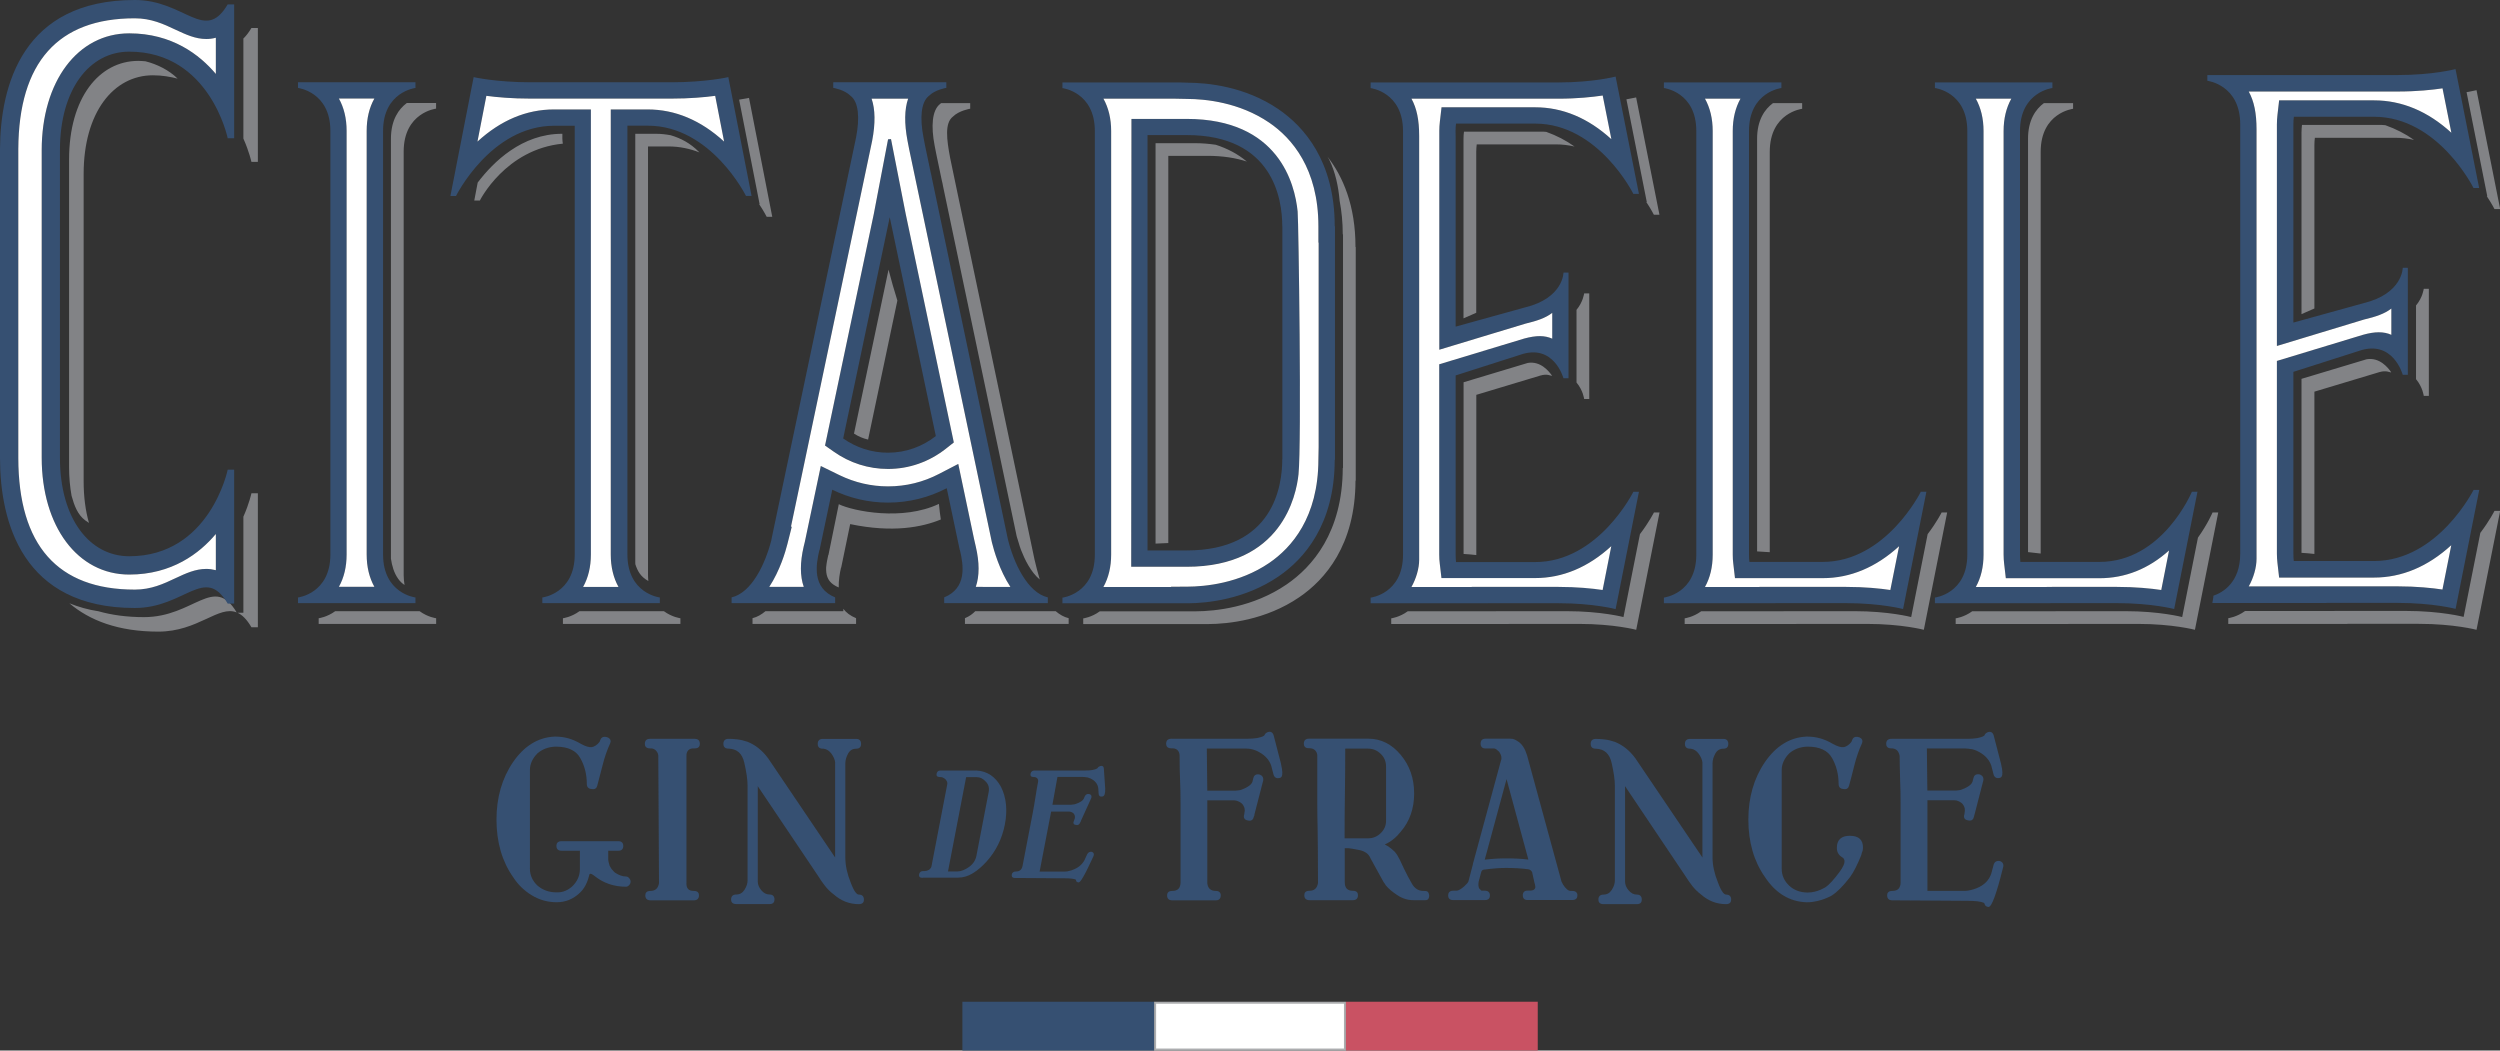 <svg enable-background="new 0 0 314.11 131.99" viewBox="0 0 314.11 131.99" xmlns="http://www.w3.org/2000/svg"><rect x="0" y="0" width="314.11" height="131.99" fill="#333333" stroke="none"/><g fill="#365072"><path d="m78.67 110.13c-.45 0-.92-.17-1.4-.49l-.18-.17c-.19-.18-.34-.39-.45-.61l-.05-.11c-.11-.31-.17-.6-.17-.86v-1h1.28c.4 0 .61-.21.61-.6s-.22-.6-.61-.6h-7.15c-.53 0-.64.33-.64.6s.11.6.64.6h2.31v2.31c0 .79-.3 1.49-.88 2.09-.57.55-1.22.83-1.93.83-.05 0-.09 0-.14 0-.93 0-1.73-.29-2.39-.86-.62-.59-.94-1.3-.94-2.11v-12.4c0-.75.32-1.45.93-2.08.59-.52 1.34-.81 2.22-.86h.12c1.5 0 2.53.48 3.06 1.44.55.97.82 2.07.82 3.25 0 .39.21.61.59.63.48.11.65-.16.72-.41.18-.66.4-1.51.66-2.53.26-1.05.59-1.99.97-2.81.09-.23.11-.55-.35-.74-.58-.19-.8.08-.9.34l-.09.23-.02.03c-.28.34-.59.56-.93.63-.37.05-.84-.1-1.41-.42-1-.6-2.06-.9-3.14-.9h-.18c-2.04.1-3.79 1.17-5.18 3.19-1.39 2.03-2.09 4.46-2.09 7.23 0 2.83.7 5.26 2.09 7.23.59.92 1.37 1.69 2.32 2.27.95.59 2.01.89 3.16.89 1.11 0 2.09-.4 2.92-1.2.54-.51.93-1.24 1.16-2.2.02-.1.05-.16.1-.17.05-.02.19-.02.52.23 1.12.92 2.46 1.39 4 1.39.14 0 .28-.07.4-.2s.18-.28.18-.43c0-.17-.06-.33-.19-.45-.1-.13-.23-.2-.37-.2z"></path><path d="m87.11 94.03h.18c.53 0 .64-.31.64-.57 0-.41-.22-.63-.64-.63h-5.63c-.42 0-.64.22-.64.63 0 .26.11.57.64.57h.15c.55 0 .9.57.9.92l.09 16.01c-.11.66-.46.98-1.08.98-.53 0-.64.3-.64.55 0 .41.22.63.64.63h5.46c.42 0 .64-.22.64-.63 0-.25-.11-.55-.64-.55-.33 0-.58-.08-.73-.25-.16-.18-.23-.46-.2-.84v-15.91c-.01-.5.26-.91.86-.91z"></path><path d="m107.9 112.4c-.21 0-.56-.27-1.03-1.55-.44-1.09-.66-2.14-.66-3.11v-11.82c0-.4.12-.82.35-1.24.23-.41.56-.61 1.02-.61.4 0 .61-.21.61-.6 0-.41-.21-.63-.61-.63h-4.2c-.42 0-.64.22-.64.63 0 .27.11.6.64.6h.11c.38.05.71.27.98.63.27.38.43.75.46 1.08v11.96l-8.43-12.48c-.73-.98-1.59-1.67-2.58-2.06-.45-.15-.88-.26-1.27-.3-.41-.05-.76-.07-1.06-.07h-.06c-.42 0-.64.22-.64.63 0 .27.11.6.64.6h.03c1.06.04 1.7.62 1.96 1.78.27 1.18.41 2.15.41 2.88v11.9c0 .38-.13.78-.39 1.18s-.6.59-1.04.59c-.42 0-.64.22-.64.63 0 .26.11.57.64.57h4.2c.51 0 .61-.31.61-.57 0-.41-.21-.63-.61-.63s-.75-.18-1.04-.53c-.3-.35-.45-.72-.45-1.1v-11.98l7.55 11.23c.27.44.57.87.88 1.27.31.41.69.78 1.12 1.1.91.81 1.97 1.22 3.15 1.22.53 0 .64-.31.64-.57-.01-.42-.23-.63-.65-.63z"></path><path d="m160.96 95.99-.02-.07-.91-3.51c-.06-.2-.15-.34-.28-.41-.12-.07-.27-.07-.45-.02-.24.1-.38.23-.42.39l-.08.08c-.4.25-1.12.37-2.15.37h-9.49c-.42 0-.64.22-.64.63 0 .26.11.57.64.57h.15c.71 0 .9.54.9.92 0 1.15.02 2.19.06 3.08.04.9.06 1.9.06 2.96v9.87c0 .73-.34 1.09-1.05 1.09-.53 0-.64.3-.64.55 0 .41.22.63.64.63h5.49c.4 0 .61-.22.61-.63 0-.35-.22-.55-.61-.55-.65 0-1.01-.32-1.08-.97v-10.41h3.27.03c.01 0 .08-.02.33.03.33.09.59.24.77.43.2.25.3.49.3.73.01.06.01.09.01.1l-.07.48c-.07.21-.06.38.02.51s.22.2.42.24c.2.06.37.04.5-.03.13-.08.21-.21.25-.39l.05-.13c.03-.03.04-.08.04-.13s0-.08.01-.1c.01-.03.03-.1.05-.19l1.05-4.07c.04-.36-.12-.61-.48-.73-.53-.1-.71.2-.77.47l-.11.45c-.13.35-.55.67-1.27.95-.2.09-.32.11-.39.11-.28.04-.4.05-.45.05h-3.56l-.06-5.29h4.82c.2 0 .59.01.93.11.25.07.25.07.49.17.95.43 1.57 1.05 1.85 1.86l.29 1.12c.11.39.39.54.8.43.09-.02.16-.07.21-.15.15-.23.13-.74-.06-1.56z"></path><path d="m197.55 111.94h-.2c-.3 0-.63-.27-.97-.81-.04-.09-.09-.19-.15-.3l-.01-.02s-.01-.02-.04-.08c-.02-.07-.02-.08-.02-.09l-4.3-15.76c-.26-.83-.64-1.42-1.14-1.73-.15-.1-.29-.18-.43-.24-.15-.07-.32-.1-.53-.1h-3.12c-.4 0-.61.22-.61.63 0 .39.22.6.61.6h1.08.04c.17.03.37.19.59.41.2.27.3.54.3.81 0 .1-.02.2-.06.29l-3.5 12.89c-.01.06-.02.11-.04.2l-.55 2.1s-.07.18-.22.31c-.19.22-.41.42-.67.6-.25.17-.46.26-.64.26h-.38c-.53 0-.64.33-.64.6 0 .26.11.58.64.58h3.97c.53 0 .64-.31.64-.58 0-.39-.23-.6-.64-.6h-.42c-.05-.06-.14-.15-.26-.25-.08-.12-.13-.3-.13-.55l.03-.32.32-1.2c.05-.23.19-.33.45-.34.98-.13 1.88-.2 2.67-.2 1.03 0 1.98.06 2.82.17.19.03.34.15.46.35l.29 1.31c.07.2.09.36.11.48.04.19-.05.54-.64.54h-.35c-.38 0-.58.21-.58.6 0 .37.21.58.58.58h5.64c.53 0 .64-.31.64-.58.01-.35-.22-.56-.64-.56zm-5.52-3.94c-.79-.1-1.71-.15-2.8-.15-.85 0-1.75.05-2.68.16l2.74-10.12z"></path><path d="m216.87 112.4c-.21 0-.56-.27-1.03-1.55-.44-1.09-.67-2.14-.67-3.11v-11.82c0-.4.12-.82.35-1.24.23-.41.56-.61 1.02-.61.4 0 .61-.21.61-.6 0-.41-.21-.63-.61-.63h-4.2c-.42 0-.64.22-.64.63 0 .27.11.6.64.6h.11c.38.05.71.27.98.63.27.38.43.75.47 1.08v11.96l-8.43-12.47c-.72-.98-1.59-1.67-2.58-2.06-.45-.15-.88-.26-1.27-.3-.42-.05-.76-.07-1.06-.07h-.06c-.42 0-.64.22-.64.63 0 .27.11.6.64.6h.03c1.05.04 1.7.62 1.96 1.78.27 1.18.41 2.15.41 2.88v11.9c0 .38-.13.78-.39 1.18s-.6.59-1.04.59c-.42 0-.64.22-.64.63 0 .26.11.57.64.57h4.2c.51 0 .61-.31.61-.57 0-.41-.21-.63-.61-.63s-.75-.18-1.04-.53c-.3-.35-.45-.72-.45-1.1v-11.99l7.54 11.23c.28.45.58.87.88 1.27.32.41.69.78 1.12 1.1.91.81 1.97 1.22 3.15 1.22.53 0 .64-.31.64-.57 0-.42-.22-.63-.64-.63z"></path><path d="m232.43 105.01c-1.09 0-1.64.51-1.64 1.52 0 .53.23.93.68 1.19.15.09.24.22.27.37.07.34-.15.84-.63 1.49-.74.99-1.32 1.62-1.73 1.88 0 0-1.01.68-2.24.68h-.09c-.91-.02-1.66-.31-2.25-.86-.62-.59-.94-1.3-.94-2.11v-12.42c0-.75.32-1.45.93-2.08.59-.52 1.33-.81 2.22-.86h.12c1.5 0 2.53.48 3.06 1.44.55.97.82 2.07.82 3.25 0 .39.21.61.59.63.47.11.65-.16.72-.41.18-.66.41-1.51.66-2.53.26-1.05.59-1.99.97-2.81.09-.23.11-.55-.34-.74-.58-.19-.81.08-.9.34l-.09.23-.02.03c-.28.34-.59.56-.93.63-.37.05-.84-.1-1.41-.42-1-.6-2.06-.9-3.14-.9h-.18c-2.04.1-3.79 1.17-5.18 3.19-1.39 2.03-2.09 4.46-2.09 7.23 0 2.83.7 5.26 2.09 7.23 1.33 2.02 3.08 3.08 5.18 3.16h.18c.81 0 1.67-.25 2.13-.43s.65-.28.69-.3c.06-.03.12-.07.2-.11.65-.41 1.43-1.18 2.3-2.31.45-.62.93-1.55 1.42-2.78.04-.2.09-.39.17-.55l.04-.32c.03-1.04-.53-1.55-1.64-1.55z"></path><path d="m251.29 108.19c-.41-.08-.69.08-.8.46l-.29 1.08c-.28.87-.9 1.49-1.85 1.87-.47.19-1.08.33-1.42.33h-4.76v-11.38h3.27s.1-.02.36.02c.33.09.59.24.77.43.2.25.3.49.3.73.01.22-.06.59-.06.59-.07.21-.06.38.02.51s.22.2.42.24c.2.05.37.04.5-.03.13-.08.21-.21.25-.39 0 0 .09-.34.1-.36.01-.03.03-.1.05-.19l1.05-4.07c.04-.36-.12-.61-.48-.73-.53-.1-.71.2-.77.47l-.12.45c-.13.36-.55.68-1.27.95-.16.07-.29.11-.39.11-.29.05-.41.05-.45.05h-3.56l-.06-5.29h4.82c.2 0 .51.04.93.11.13.04.29.08.49.17.95.43 1.57 1.06 1.85 1.86l.29 1.12c.11.39.39.54.8.43.09-.02.16-.07.21-.15.15-.23.13-.74-.06-1.56v-.02l-.02-.07-.91-3.51c-.06-.2-.15-.34-.28-.41-.12-.07-.27-.07-.45-.02-.24.1-.38.23-.42.39l-.08.08c-.4.25-1.12.37-2.15.37h-9.49c-.42 0-.64.22-.64.63 0 .26.11.57.64.57h.15c.53.08.69.35.79.58.1.26.11.31.11.4s.02 2.1.06 3.01c.04.9.06 1.9.06 2.96v9.87c0 .73-.34 1.09-1.05 1.09-.53 0-.64.3-.64.55 0 .41.22.63.64.63 1.46 0 3 .01 4.57.03 1.52.02 3.07.03 4.6.03h.2c1.08 0 1.8.09 2.15.26.06.05.08.1.08.14.04.16.15.32.43.37.02 0 .03.01.05.01.27 0 .68-.56 1.57-3.88v-.09c.01-.02.03-.04.03-.06l.26-1c.08-.35-.06-.61-.4-.74z"></path><path d="m122.68 96.81h-4.48c-.37 0-.49.21-.52.4-.03.13-.01.23.05.3.07.08.18.12.34.12h.12c.19 0 .39.1.6.28.19.21.27.42.23.61l-1.99 10.35c-.03.14-.13.27-.29.41-.21.11-.39.16-.53.16h-.2c-.29 0-.48.14-.53.41-.03.14-.01.24.05.32.07.08.18.12.34.12l.19-.02h4.31c.65 0 1.29-.19 1.89-.57.6-.37 1.17-.87 1.7-1.46 1.18-1.3 1.95-2.87 2.3-4.67.34-1.79.18-3.38-.5-4.72-.7-1.28-1.74-1.97-3.08-2.04zm1.54 2.71-1.54 8.01c-.11.55-.41 1.02-.9 1.38-.53.38-1.03.58-1.48.58h-1.19l2.28-11.85h1.28c.47 0 .86.19 1.19.57.34.34.46.78.36 1.31z"></path><path d="m138.84 98.91.01-.03-.16-2.33c-.01-.14-.06-.23-.14-.28s-.18-.06-.32-.02c-.17.07-.28.15-.33.26l-.03.01-.03.04c-.3.17-.8.25-1.49.25h-6.36c-.28 0-.45.14-.51.41-.02.12-.01.22.05.29.06.08.17.12.33.12h.1c.19 0 .55.18.47.59-.04.2-.27 1.46-.35 2.05-.09.59-.2 1.23-.34 1.96l-1.26 6.55c-.09.49-.37.72-.85.72-.35 0-.47.2-.5.36-.03.14-.01.25.05.33s.17.12.31.12c1.11 0 2.11.01 3.06.02 1.02.01 2.05.02 3.08.02h.14c.71 0 1.17.06 1.39.16v.02l.04.08c.01.14.1.22.26.25.01 0 .03.01.05.01.14 0 .45-.22 1.54-2.58l.01-.04c.01-.01.02-.02.03-.04l.31-.67c.09-.24.02-.41-.2-.51-.26-.05-.47.05-.6.3l-.33.72c-.3.58-.8.99-1.49 1.24-.13.06-.25.1-.35.11-.2.07-.42.11-.64.11h-3.17l1.45-7.54h2.19.02c.01 0 .06-.01.21.02.21.06.36.15.45.28.1.16.14.32.11.48v.06l-.01.01-.1.31c-.08.15-.09.27-.04.36.04.08.13.14.26.15.26.08.45-.03.55-.28l.05-.09c.02-.02.04-.05.04-.09.01-.04.02-.06.02-.07.01-.02.03-.06.06-.13l1.23-2.71c.1-.32-.07-.45-.24-.5-.27-.06-.47.05-.58.3l-.13.3c-.13.24-.46.45-.97.63-.12.05-.21.07-.28.07-.14.02-.26.04-.31.04h-2.37l.63-3.49h3.23c.13 0 .33.02.61.07.08.05.19.09.3.11.58.28.91.68.99 1.22l.05.74c.01.12.06.21.13.27.09.06.21.07.37.04.25-.05.35-.41.32-1.13v-.02z"></path><path d="m179.13 111.95-.29-.01c-.61 0-1.08-.29-1.43-.89-.35-.61-.69-1.24-1-1.89-.18-.38-.36-.76-.54-1.15-.19-.39-.39-.71-.61-.97l-.03-.03c-.41-.4-.83-.71-1.24-.91.77-.34 1.44-.88 2.01-1.61 1.12-1.29 1.68-2.91 1.68-4.81 0-1.88-.57-3.51-1.68-4.83-1.12-1.35-2.49-2.04-4.07-2.04h-7.47c-.42 0-.64.22-.64.63 0 .26.11.57.64.57h.15c.61.03.9.52.9.92v6.14c0 .67.01 1.69.04 3.02s.04 3.64.05 6.85c-.11.66-.46.98-1.08.98-.53 0-.64.3-.64.55 0 .41.22.63.64.63h5.46c.42 0 .64-.22.64-.63 0-.25-.11-.55-.64-.55-.69 0-1.02-.35-1.02-1.09v-4.26h.46c.23.02.67.09 1.36.23.66.13 1.16.45 1.39.98l.02.04.01.03 1.63 2.96c.13.17.23.31.29.43.31.39.8.8 1.43 1.22.64.43 1.32.64 2.02.64h1.52l.01-.01v.01c.39 0 .47-.31.47-.58-.02-.24-.1-.55-.44-.57zm-5.64-7.28c-.45.44-.98.66-1.57.66h-2.98c0-1.87.01-3.76.04-5.62s.04-3.76.04-5.65h2.86c.62 0 1.16.22 1.6.66.45.42.67.96.67 1.6v6.78c.01.6-.21 1.13-.66 1.57z"></path><path d="m120.92 125.86h24.1v6.13h-24.1z"></path></g><path d="m145.14 125.99h23.85v5.88h-23.85z" fill="#fff"></path><path d="m168.86 126.11v5.63h-23.6v-5.63zm.25-.25h-24.1v6.13h24.1z" fill="#acadaf"></path><path d="m169.11 125.86h24.1v6.13h-24.1z" fill="#c95263"></path><path d="m197.83 18.41c-.75-.17-1.53-.27-2.35-.27h-9.94c-.03.29-.06.6-.06.93v.73 19.5l-1.6.7v-21.8c0-.36 0-.73 0-.73 0-.33.02-.64.06-.93h9.94c.14 0 .26.02.4.03 1.31.47 2.47 1.07 3.55 1.84zm.25 20.52v9.13c.83.99.96 2.07.96 2.07h.64v-13.27h-.64s-.13 1.08-.96 2.07zm-118.25 31.97c.27.83.64 1.55 1.63 2.1-.02-.23-.04-.46-.04-.71 0 0 0-.36 0-.73v-53.16h2.58c1.41 0 2.7.29 3.88.75-.03-.03-.06-.06-.09-.09-1.08-1.08-2.22-1.68-3.53-2.07-.6-.11-1.21-.18-1.86-.18h-2.58v53.15.73c0 .07.01.13.01.21zm72.93-52.71c-.82-.12-1.68-.2-2.65-.2h-4.92v.19 50.12c.53-.03 1.06-.04 1.6-.07v-48.46c0-.06 0-.12 0-.19h4.92c1.95 0 3.58.27 4.95.72-1.14-.96-2.45-1.64-3.9-2.11zm42.17 28.91c-.32-.43-1.35-1.77-2.97-1.5l-8.07 2.43v21.57c.53.03 1.06.08 1.6.14v-20.13l8.07-2.43c.85-.24 1.19.02 1.45.05-.03-.04-.05-.09-.08-.13zm-85.86 8.13 3.68-17.47c-.4-1.28-.78-2.58-1.11-3.88l-4.34 20.6c.56.36 1.15.61 1.77.75zm113.29 14.15v-49.58c0-.36 0-.73 0-.73 0-4.92 4.07-5.4 4.07-5.4v-.71h-3.67c-1 .74-2 2.09-1.99 4.51v.73 51.08c.52.03 1.06.06 1.59.1zm34.04.17v-49.78c0-.35 0-.7 0-.7 0-4.92 4.07-5.4 4.07-5.4v-.71h-3.67c-1 .74-2 2.09-1.99 4.51v.7 51.2c.53.05 1.06.11 1.59.18zm43.3-53.82c-.14-.01-.26-.03-.4-.03h-10.07c-.03.3-.06.61-.06.94v.74 22.09l1.62-.71v-19.77c0-.37 0-.74 0-.74 0-.33.02-.65.06-.94h10.07c.84 0 1.63.1 2.39.27-1.1-.77-2.28-1.38-3.61-1.85zm3.86 22.65v9.26c.84 1 .97 2.1.97 2.1h.64v-13.45h-.64s-.13 1.09-.97 2.09zm-3.2 8.28c-.32-.44-1.37-1.8-3.01-1.52l-8.18 2.46v21.86c.54.03 1.08.08 1.62.14v-20.39l8.18-2.46c.86-.24 1.21.02 1.47.05-.02-.04-.05-.09-.08-.14zm11.28 20.29-2.1 10.56s-2.81-.75-7.28-.75c-2.44 0-6.12 0-8.95 0v.01h-11.23c-1.05.77-2.11.9-2.11.9v.72h14.96v-.01h8.95c4.47 0 7.28.75 7.28.75l2.97-14.94h-.71c0-.01-.61 1.22-1.78 2.76zm-1.73-55.37 2.6 13.07h-.06c.63.95.97 1.62.97 1.62h.71l-2.97-14.94c0-.01-.45.11-1.25.25zm-182.17 55.8c.2.58.34 1.19.55 1.73.45 1.16 1.23 2.78 2.35 3.7-.26-.84-.46-1.7-.66-2.51l-9.57-45.53c-.05-.19-.95-4.53-1.02-4.88-.46-2.41-.7-4.43.33-5.23.78-.78 2.18-1 2.18-1v-.7h-3.66c-.04.04-.09.07-.12.1-1.03.8-1.15 2.82-.69 5.23.07.35.14.71.21 1.07l.68 3.25c.04.19.08.37.13.56h-.01zm78.31-.27-2.07 10.42s-2.78-.74-7.19-.74c-2.41 0-6.04 0-8.83 0v.01h-11.08c-1.03.76-2.08.89-2.08.89v.71h14.76v-.01h8.83c4.41 0 7.19.74 7.19.74l2.93-14.74h-.7c0-.01-.6 1.2-1.76 2.72zm-35.74-36.07c0-5.21-1.56-8.84-3.53-11.37.08.14.17.26.24.41.77 1.57 1.14 3.36 1.3 5.16.24 1.28.39 2.67.39 4.21h.03v29.34h-.03c-.02 8.13-3.85 12.45-7.07 14.65-4.2 2.87-8.93 3.36-11.43 3.37h-12.03c-1.03.76-2.08.89-2.08.89v.71h15.71c2.5-.01 7.23-.5 11.43-3.37 3.22-2.19 7.05-6.52 7.07-14.65h.03v-29.35zm-47.77 45.75c-.33.34-.74.65-1.3.88v.72h13.03v-.72c-.59-.14-1.13-.45-1.63-.88zm-16.58 0h-9.78c-.5.42-1.04.74-1.63.88v.72h13.01s0-.33 0-.72c-.73-.3-1.24-.7-1.6-1.17zm12.01-13.48c-4.55 2.17-10.76.92-12.58.04l-1.3 6.38h-.02c-.11.47-.22 1.01-.27 1.57-.03.86.14 1.65.97 2.19.19.13.4.23.61.32-.02-.88.12-1.76.29-2.49h.02l1.13-5.47c5.36 1.12 9.03.39 11.39-.58-.1-.65-.18-1.3-.24-1.96zm86.38-50.83 2.56 12.9h-.06c.62.94.95 1.6.95 1.6h.7l-2.93-14.74c.01-.01-.43.1-1.22.24zm73.65 51.9s-.61 1.45-1.84 3.17l-1.98 9.98s-2.78-.74-7.19-.74c-2.41 0-5.31 0-8.11 0l-.73.01h-10.35c-1.03.76-2.08.89-2.08.89v.71h14.03l.73-.01h8.11c4.41 0 7.19.74 7.19.74l2.93-14.74h-.71zm-34.04 0s-.6 1.21-1.76 2.73l-2.07 10.42s-2.78-.74-7.18-.74c-2.41 0-6.04 0-8.84 0v.01h-10.36c-1.03.76-2.08.89-2.08.89v.71h14.03v-.01h8.84c4.41 0 7.18.74 7.18.74l2.93-14.74h-.69zm-148.52-38.74h-.06c.62.94.95 1.6.95 1.6h.7l-2.92-14.94s-.45.1-1.24.22zm-77.35 51.9c-2.18 0-4.06-.27-5.73-.74-1.29-.19-2.49-.54-3.64-1 2.54 2.15 6.12 3.56 11.18 3.56 4.98 0 7.56-3.34 9.84-2.41-2.88-4.82-5.34.59-11.65.59zm.18-69.84c-.29-.02-.58-.05-.89-.05-4.93 0-8.7 4.65-8.7 12.39v38.62c0 1.3.11 2.51.31 3.62.33 1.2.74 2.37 1.73 3.11.15.11.3.21.46.31-.44-1.53-.67-3.28-.67-5.22v-38.63c0-7.73 3.76-12.39 8.7-12.39 1.15 0 2.16.18 3.11.42-1.08-1.06-2.54-1.8-4.05-2.18zm12.31 57.22v12.07h-.73c.59.27 1.16.83 1.74 1.82h.81v-16.83h-.81s-.27 1.28-1.01 2.94zm19.44 7.79c.24.34.52.6.81.79-.06-.38-.11-.77-.11-1.22 0 0 0-.35 0-.7v-51.83c0-.35 0-.7 0-.7 0-4.92 4.07-5.4 4.07-5.4v-.71h-3.67c-1 .74-2 2.09-2 4.51v.7 51.83.21c.13.9.38 1.78.9 2.52zm20.64-55.9h-.04c-5.04 0-8.63 3.53-10.6 6.13l-.43 2.26h.7s3.21-6.46 10.43-7.15c-.07-.41-.07-.79-.06-1.24zm2.15 59.98c-1.03.76-2.08.89-2.08.89v.71h14.76v-.71s-1.05-.13-2.08-.89zm-30.69 0c-1.03.76-2.08.89-2.08.89v.71h14.76v-.71s-1.05-.13-2.08-.89zm-11.54-71.95v12.57c.74 1.66 1.01 2.93 1.01 2.93h.81v-16.82h-.81c-.34.58-.68 1-1.01 1.32z" fill="#828386"></path><path d="m149.1 14.93h-6.94l-.03 56.27h6.97c11.92 0 13.77-8.9 14.05-11.63.4-3.87.01-31.84-.11-33.01-.35-3.49-2.4-11.63-13.94-11.63zm12.02 42.77h-.01c0 3.45-1.17 11.46-12.01 11.46h-4.92c0-.06 0-.12 0-.18v-51.82c0-.06 0-.12 0-.19h4.92c10.84 0 12.01 8.02 12.01 11.46h.01zm-123.68-46.65s4.07.48 4.07 5.4v1.45 50.32.82.63c0 4.92-4.07 5.4-4.07 5.4v.71h14.76v-.71s-4.07-.48-4.07-5.4c0 0 0-.35 0-.7v-51.82c0-.35 0-.7 0-.7 0-4.92 4.07-5.4 4.07-5.4v-.71h-14.76zm9.61 1.33c-.65 1.15-.97 2.52-.97 4.06v53.23c0 1.55.33 2.91.97 4.06h-4.46c.64-1.15.97-2.51.97-4.06v-53.23c0-1.55-.33-2.91-.97-4.06zm113.58 1.34c-4.2-2.87-8.93-3.32-11.43-3.33l-.95-.03h-6.49-8.27v.71s4.07.48 4.07 5.4v1.45 50.32.82.63c0 4.92-4.07 5.4-4.07 5.4v.71h8.27 6.49.95c2.5-.01 7.23-.5 11.43-3.37 3.22-2.19 7.05-6.52 7.07-14.65h.03v-29.35h-.03c0-8.17-3.85-12.51-7.07-14.71zm5.06 42.47-.03 1.57c-.02 7.25-3.37 11.05-6.18 12.97-3.77 2.57-8.06 2.97-10.29 2.98l-2.04.04v-.01h-8.51c.64-1.15.97-2.52.97-4.06v-53.22c0-1.55-.33-2.91-.97-4.06h9.05l1.49.03c2.23.01 6.52.41 10.29 2.98 2.82 1.92 6.18 5.75 6.18 13.03v2.04h.03v25.71zm-53.74-38.7h-.37l-1.79 9.37-6.13 29.11 1.1.77c2.01 1.42 4.36 2.17 6.81 2.17 2.64 0 5.16-.88 7.27-2.54l1-.79-6.05-28.74zm-.38 39.39c-2.1 0-4.04-.67-5.63-1.79l5.85-27.8 5.79 27.5c-1.66 1.3-3.74 2.09-6.01 2.09zm15.05 10.81-9.58-45.53h.01c-.05-.19-.09-.37-.13-.56l-.68-3.25c-.07-.36-.14-.72-.21-1.08-.46-2.41-.34-4.43.69-5.23.78-.78 2.18-1 2.18-1v-.7h-3.82-6.57-3.82v.7s1.4.22 2.18 1c1.04.8 1.15 2.83.69 5.23-.01.06-.02.13-.04.19l-.98 4.65c0 .02-.01.03-.01.05l-9.62 45.69h.01c-.76 2.99-2.47 6.62-5 7.21v.72h13.01s0-.33 0-.72c-2.91-1.19-2.42-4.08-1.98-5.94h.02l1.6-7.59c2.11 1.03 4.48 1.62 6.99 1.62 2.66 0 5.17-.65 7.39-1.81l1.64 7.78h.02c.44 1.87.92 4.75-1.98 5.94v.72h13.02v-.72c-2.56-.6-4.3-4.35-5.03-7.37zm-4.02 6.05c.47-1.36.47-3.07 0-5.08l-.22-.96-1.98-9.41-2.39 1.24c-2.01 1.05-4.17 1.58-6.44 1.58-2.12 0-4.17-.48-6.09-1.41l-2.35-1.15-2.01 9.54-.14.57c-.47 2.02-.47 3.73.01 5.08h-4.34c1.34-2.04 2.04-4.42 2.28-5.38l.55-2.18-.1-.01 10.2-48.48c.42-2.18.39-3.96-.07-5.29h4.59c-.46 1.33-.49 3.09-.08 5.27l.21 1.08 10.39 49.37c.25 1.01.95 3.51 2.33 5.62zm-41.21-57.95c7.96 0 12.34 8.83 12.34 8.83h.7l-2.92-14.93s-2.79.65-7.2.65c-2.08 0-3.6 0-6.17 0 0 0-2.37 0-5.26 0-2.57 0-4.1 0-6.17 0-4.41 0-7.2-.65-7.2-.65l-2.92 14.94h.7s4.38-8.83 12.34-8.83h2.58v52.42.82.63c0 4.92-4.07 5.4-4.07 5.4v.71h14.76v-.71s-4.07-.48-4.07-5.4c0 0 0-.36 0-.73v-53.15zm-4.63 53.89c0 1.54.33 2.91.97 4.06h-4.46c.64-1.15.97-2.51.97-4.06v-55.93h-4.63c-3.47 0-6.7 1.36-9.62 4.04l1.12-5.75c1.26.17 3.19.35 5.57.35h17.61c2.38 0 4.32-.18 5.57-.35l1.12 5.75c-2.92-2.68-6.15-4.04-9.61-4.04h-4.63zm-59.83-69.68c-14.05 0-16.89 10.69-16.93 18.72v38.84c.01 8.04 2.82 18.83 16.93 18.83 6.33 0 8.79-5.45 11.68-.55h.81v-16.83h-.81s-2.23 10.88-12.38 10.88c-4.93 0-8.7-4.65-8.7-12.39v-38.62c0-7.73 3.76-12.39 8.7-12.39 10.15 0 12.38 10.88 12.38 10.88h.81v-16.82h-.81c-2.89 4.9-5.35-.55-11.68-.55zm10.19 9.29c-2.04-2.42-5.51-5.1-10.88-5.1-6.48 0-11 6.04-11 14.69v38.62c0 8.65 4.52 14.69 11 14.69 5.38 0 8.85-2.68 10.88-5.1v4.55c-.39-.1-.79-.16-1.2-.16-1.37 0-2.58.56-3.86 1.16-1.5.7-3.06 1.43-5.13 1.43-9.69 0-14.61-5.56-14.63-16.53v-38.83c.06-10.88 4.98-16.41 14.63-16.41 2.07 0 3.62.72 5.12 1.43 1.29.6 2.49 1.17 3.87 1.17.41 0 .81-.05 1.2-.16zm271.15 61.2h-10.07c-.03-.29-.05-.6-.05-.93 0 0 0-.37 0-.74v-22.1l8.18-2.61c4.34-1.54 5.56 2.98 5.56 2.98h.64v-13.44h-.64s0 3.25-4.92 4.44l-8.82 2.44v-24.18c0-.37 0-.74 0-.74 0-.33.02-.65.06-.94h10.07c8.07 0 12.5 8.95 12.5 8.95h.71l-2.97-14.94s-2.81.75-7.28.75c-2.44 0-6.12 0-8.95 0h-4.11-10.84v.72s4.13.49 4.13 5.47v7.28 45.84.19.64c0 3.62-2.18 4.87-3.37 5.28.02.1-.13.91-.13.91h14.33v-.01h8.95c4.47 0 7.28.75 7.28.75l2.97-14.94h-.71c-.01-.02-4.45 8.93-12.52 8.93zm8.61 3.58c-1.27-.19-3.24-.4-5.65-.4h-11.02v.01h-7.67c.61-1.09.98-2.39.98-3.47v-53.95c0-2.05-.31-3.54-.98-4.76h18.7c2.42 0 4.38-.21 5.65-.4l1.11 5.58c-2.95-2.7-6.22-4.07-9.72-4.07h-11.92l-.21 1.83c-.04.37-.07.76-.07 1.18v27.85l10.94-3.32c1.51-.36 2.56-.71 3.44-1.38v3.3c-.48-.22-1-.32-1.58-.32-.57 0-1.21.1-1.96.31l-10.84 3.29v24.22c0 .41.03.8.07 1.17l.21 1.83h11.91c3.5 0 6.77-1.37 9.72-4.07zm-77.87-3.47h-9.21c-.03-.29-.05-.59-.05-.92 0 0 0-.36 0-.73v-51.76c0-.36 0-.73 0-.73 0-4.92 4.07-5.4 4.07-5.4v-.71h-14.76v.71s4.07.48 4.07 5.4v1.45 50.32.82.63c0 4.92-4.07 5.4-4.07 5.4v.71h14.03v-.01h8.84c4.41 0 7.18.74 7.18.74l2.93-14.74h-.7c.01-.01-4.37 8.82-12.33 8.82zm8.5 3.53c-1.26-.19-3.19-.39-5.57-.39h-10.88v.01h-6.84c.64-1.15.97-2.51.97-4.06v-53.23c0-1.55-.33-2.91-.97-4.06h4.46c-.64 1.15-.97 2.51-.97 4.06v53.23c0 .4.02.78.07 1.14l.21 1.81h11.03c3.45 0 6.68-1.35 9.59-4.01zm26.28-3.53h-9.94c-.03-.29-.05-.59-.05-.92 0 0 0-.35 0-.7v-51.82c0-.35 0-.7 0-.7 0-4.92 4.07-5.4 4.07-5.4v-.71h-14.76v.71s4.07.48 4.07 5.4v1.45 50.32.82.63c0 4.92-4.07 5.4-4.07 5.4v.71h14.03l.73-.01h8.11c4.41 0 7.19.74 7.19.74l2.93-14.74h-.7c0-.01-3.65 8.82-11.61 8.82zm7.76 3.53c-1.26-.19-3.2-.39-5.58-.39h-8.11l-.76.01h-8.85c.64-1.15.97-2.51.97-4.06v-53.23c0-1.55-.33-2.91-.97-4.06h4.46c-.64 1.15-.97 2.51-.97 4.06v53.23c0 .41.03.79.07 1.15l.21 1.81h11.76c3.23 0 6.17-1.17 8.75-3.49zm-88.67-57.67c0-.33.02-.64.06-.93h9.94c7.96 0 12.34 8.83 12.34 8.83h.7l-2.93-14.74s-2.78.74-7.19.74c-2.41 0-6.04 0-8.83 0h-4.06-10.7v.71s4.07.48 4.07 5.4v7.19 45.22.18.63c0 4.92-4.07 5.4-4.07 5.4v.71h14.76v-.01h8.83c4.41 0 7.19.74 7.19.74l2.93-14.74h-.7s-4.38 8.83-12.34 8.83h-9.94c-.03-.29-.05-.59-.05-.92 0 0 0-.36 0-.73v-21.8l8.07-2.58c4.28-1.52 5.48 2.94 5.48 2.94h.63v-13.28h-.63s0 3.21-4.85 4.38l-8.7 2.41v-23.85c-.01-.36-.01-.73-.01-.73zm8.75 24.21c1.49-.36 2.52-.7 3.39-1.36v3.24c-.48-.21-.99-.32-1.56-.32-.56 0-1.19.1-1.94.3l-10.7 3.24v23.9c0 .41.02.79.07 1.15l.21 1.81h11.76c3.45 0 6.68-1.35 9.58-4.01l-1.09 5.49c-1.26-.19-3.19-.39-5.57-.39h-10.88v.01h-7.57c.6-1.07.97-2.35.97-3.42v-53.21c0-2.02-.3-3.49-.97-4.7h18.45c2.39 0 4.32-.21 5.58-.4l1.09 5.49c-2.91-2.66-6.13-4.01-9.58-4.01h-11.76l-.21 1.81c-.04.36-.07.75-.07 1.16v27.49z" fill="#365072"></path><path d="m271.55 74.13c-1.26-.19-3.2-.39-5.58-.39h-8.11l-.76.01h-8.85c.64-1.15.97-2.51.97-4.06v-53.23c0-1.55-.33-2.91-.97-4.06h4.46c-.64 1.15-.97 2.51-.97 4.06v53.23c0 .41.03.79.07 1.15l.21 1.81h11.76c3.23 0 6.17-1.17 8.75-3.49zm-34.04 0c-1.26-.19-3.19-.39-5.57-.39h-10.88v.01h-6.84c.64-1.15.97-2.51.97-4.06v-53.23c0-1.55-.33-2.91-.97-4.06h4.46c-.64 1.15-.97 2.51-.97 4.06v53.23c0 .4.02.78.07 1.14l.21 1.81h11.03c3.45 0 6.68-1.35 9.59-4.01zm-36.15 0c-1.26-.19-3.19-.39-5.57-.39h-10.88v.01h-7.57c.6-1.07.97-2.35.97-3.42v-53.23c0-2.02-.3-3.49-.97-4.7h18.45c2.39 0 4.32-.21 5.58-.4l1.09 5.49c-2.91-2.66-6.13-4.01-9.58-4.01h-11.76l-.21 1.81c-.04.36-.07.75-.07 1.16v27.49l10.8-3.27c1.49-.36 2.52-.7 3.39-1.36v3.24c-.48-.21-.99-.32-1.56-.32-.56 0-1.19.1-1.94.3l-10.7 3.24v23.9c0 .41.02.79.07 1.15l.21 1.81h11.76c3.45 0 6.68-1.35 9.58-4.01zm-184.43-.05c-9.69 0-14.61-5.56-14.63-16.53v-38.83c.06-10.89 4.98-16.42 14.63-16.42 2.07 0 3.62.72 5.12 1.43 1.29.6 2.49 1.17 3.87 1.17.41 0 .81-.05 1.2-.16v4.55c-2.04-2.42-5.51-5.1-10.88-5.1-6.48 0-11 6.04-11 14.69v38.62c0 8.65 4.52 14.69 11 14.69 5.38 0 8.85-2.68 10.88-5.1v4.55c-.39-.1-.79-.16-1.2-.16-1.37 0-2.58.56-3.86 1.16-1.5.71-3.06 1.44-5.13 1.44zm289.95-.01c-1.27-.19-3.24-.4-5.65-.4h-11.02v.01h-7.67c.61-1.09.98-2.39.98-3.47v-53.95c0-2.05-.31-3.54-.98-4.76h18.7c2.42 0 4.38-.21 5.65-.4l1.11 5.58c-2.95-2.7-6.22-4.07-9.72-4.07h-11.92l-.21 1.83c-.04.37-.07.76-.07 1.18v27.85l10.94-3.32c1.51-.36 2.56-.71 3.44-1.38v3.3c-.48-.22-1-.32-1.58-.32-.57 0-1.21.1-1.96.31l-10.84 3.29v24.22c0 .41.03.8.07 1.17l.21 1.83h11.91c3.5 0 6.77-1.37 9.72-4.07zm-168.24-.33c.64-1.15.97-2.52.97-4.06v-53.22c0-1.55-.33-2.91-.97-4.06h9.05l1.49.03c2.23.01 6.52.41 10.29 2.98 2.82 1.92 6.18 5.75 6.18 13.03v2.04h.03v25.71l-.03 1.57c-.02 7.25-3.37 11.05-6.18 12.97-3.77 2.57-8.06 2.97-10.29 2.98l-2.04.01v.03h-8.5zm3.49-2.53h6.97c11.92 0 13.77-8.9 14.05-11.63.4-3.87.01-31.84-.11-33.01-.35-3.5-2.4-11.63-13.94-11.63h-6.94zm-19.53 2.53c.47-1.36.47-3.07 0-5.08l-.22-.96-1.98-9.41-2.39 1.24c-2.01 1.05-4.17 1.58-6.44 1.58-2.12 0-4.17-.48-6.09-1.41l-2.35-1.15-2.01 9.54-.14.57c-.47 2.02-.47 3.73.01 5.08h-4.34c1.34-2.04 2.04-4.42 2.28-5.38l.55-2.18-.1-.01 10.2-48.48c.42-2.18.39-3.96-.07-5.29h4.59c-.46 1.33-.49 3.09-.08 5.27l.21 1.08 10.39 49.37c.25 1.01.95 3.51 2.33 5.62zm-11.02-56.24-1.79 9.37-6.13 29.11 1.1.77c2.01 1.42 4.36 2.17 6.81 2.17 2.64 0 5.16-.88 7.27-2.54l1-.79-6.05-28.74-1.84-9.37zm-38.31 56.23c.64-1.15.97-2.51.97-4.06v-55.92h-4.63c-3.47 0-6.7 1.36-9.62 4.04l1.12-5.75c1.26.17 3.19.35 5.57.35h17.61c2.38 0 4.32-.18 5.57-.35l1.12 5.75c-2.92-2.68-6.15-4.04-9.61-4.04h-4.63v55.93c0 1.54.33 2.91.97 4.06h-4.44zm-30.69 0c.64-1.15.97-2.51.97-4.06v-53.23c0-1.55-.33-2.91-.97-4.06h4.46c-.65 1.15-.97 2.52-.97 4.06v53.23c0 1.55.33 2.91.97 4.06z" fill="#fff"></path></svg>